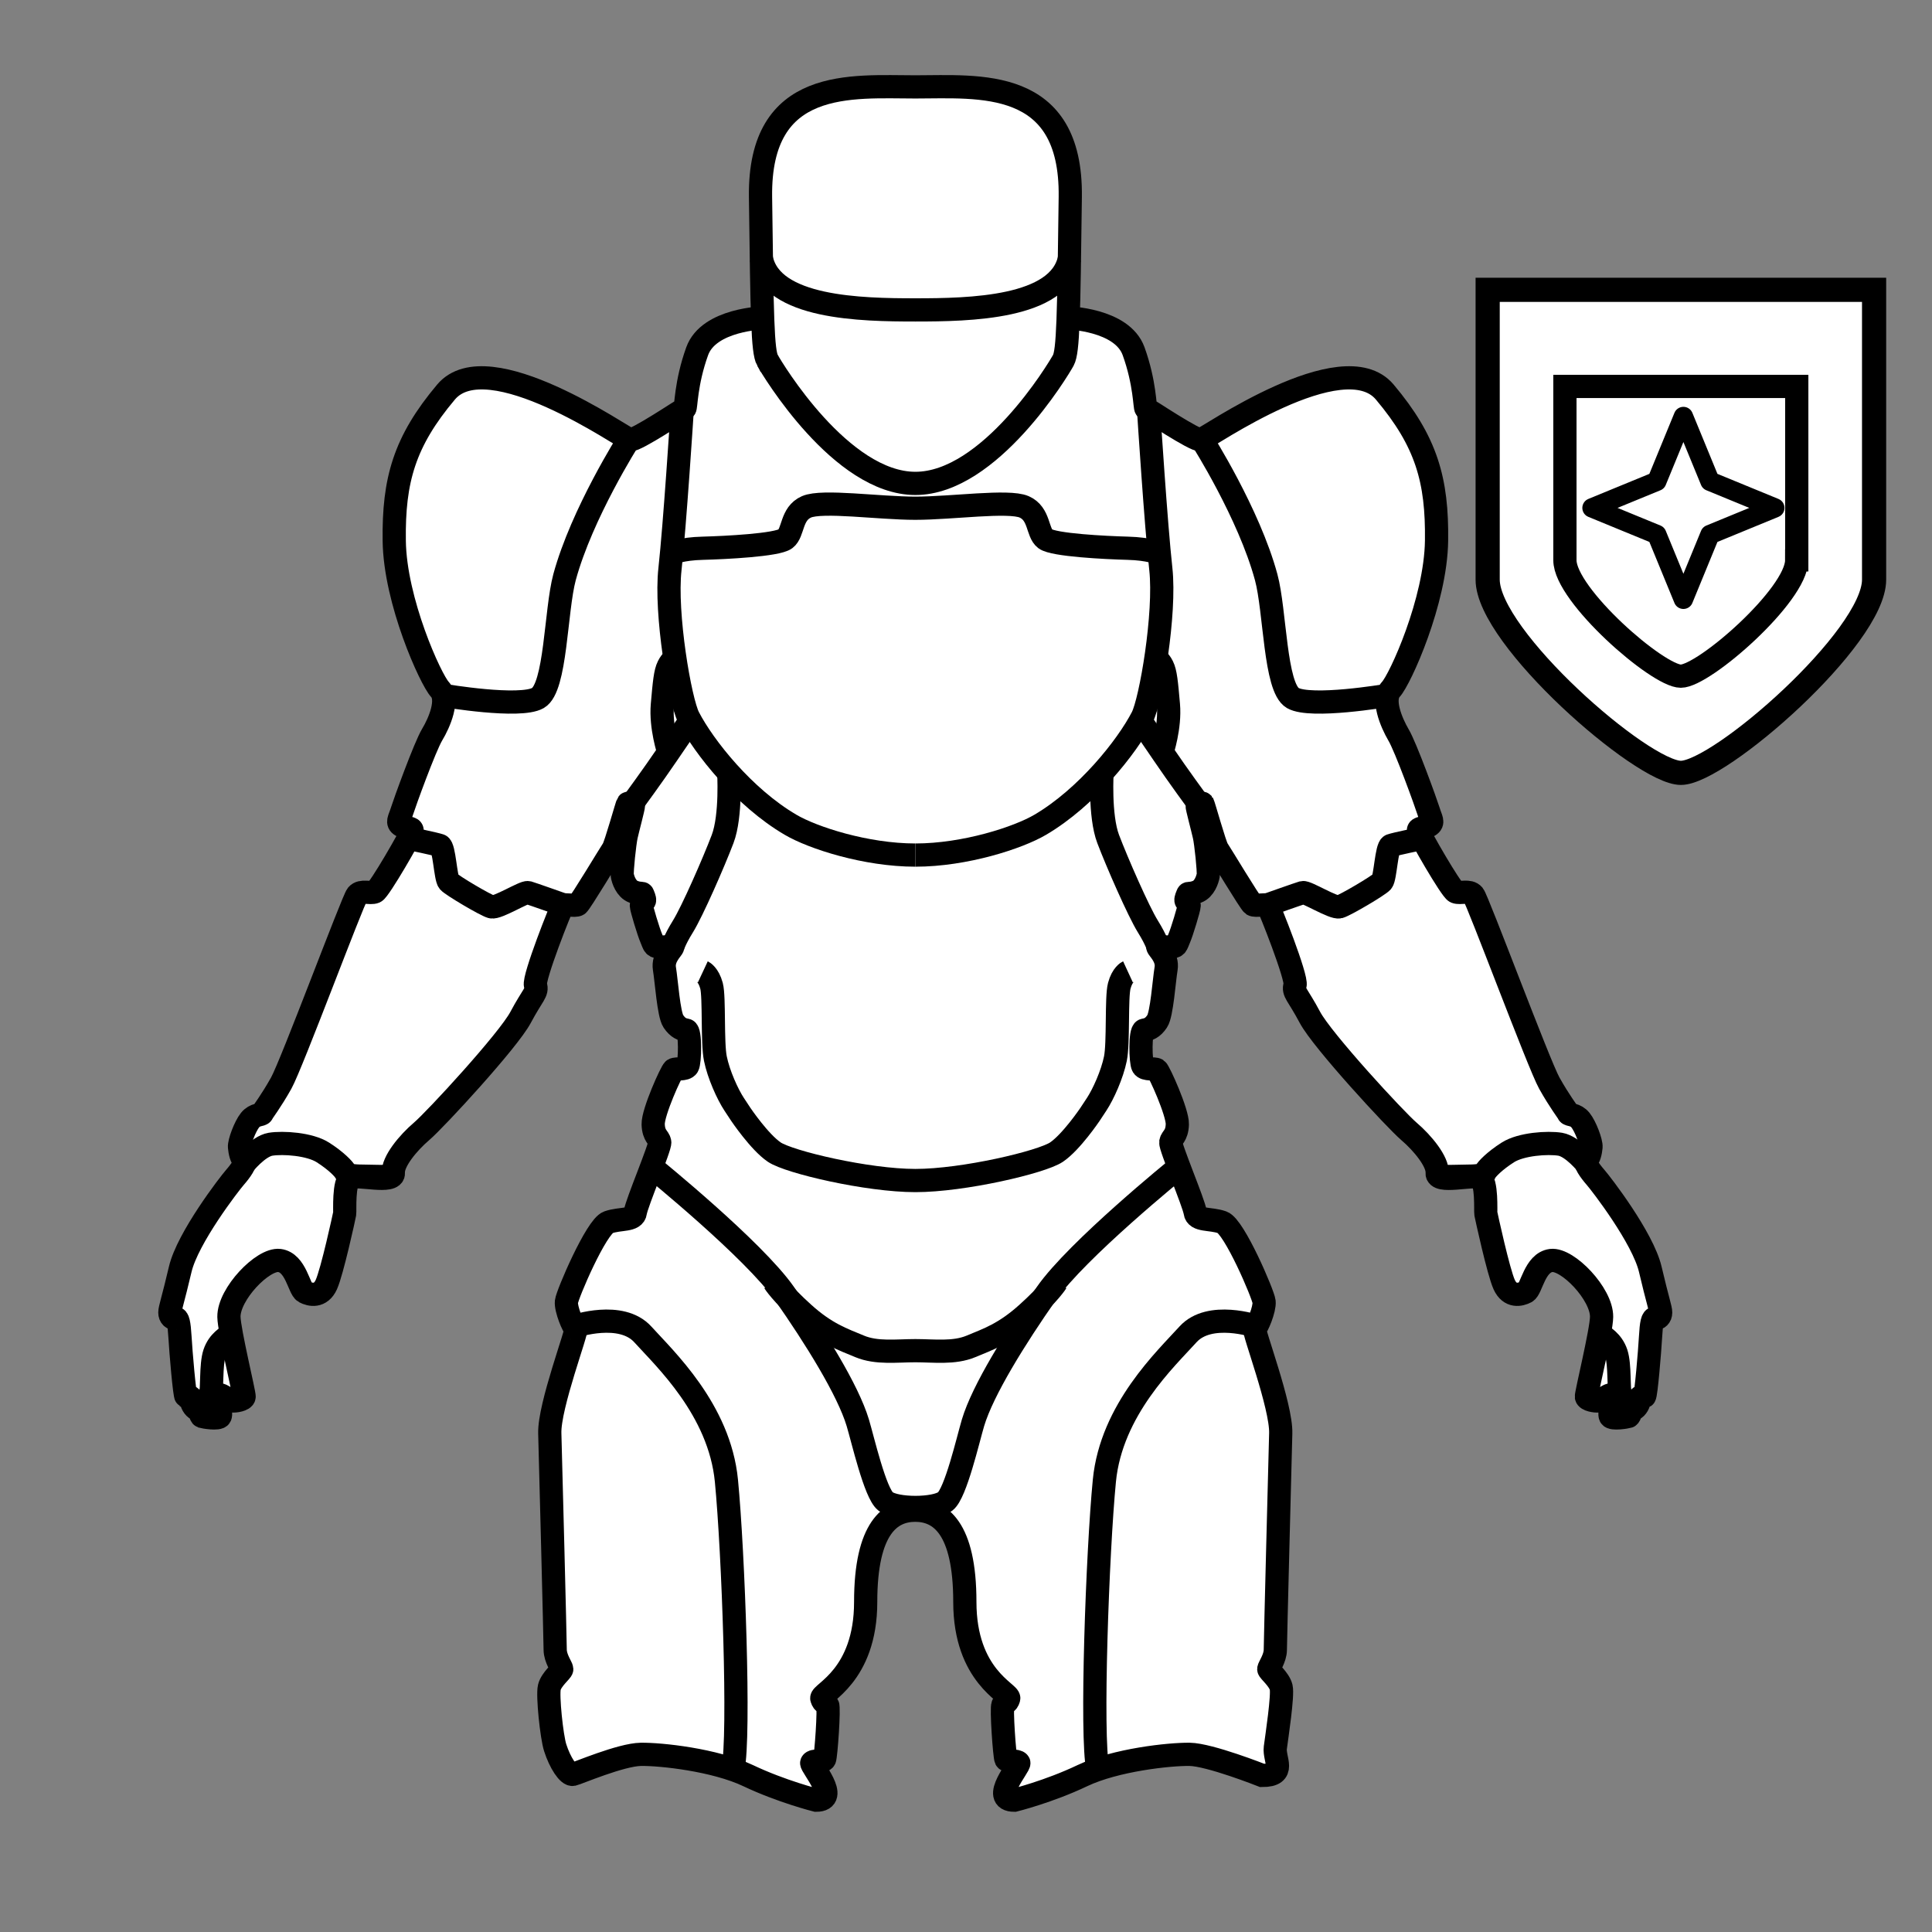 <?xml version="1.0" encoding="UTF-8" standalone="no"?>
<!-- Created with Inkscape (http://www.inkscape.org/) -->

<svg
   width="100"
   height="100"
   viewBox="0 0 26.458 26.458"
   version="1.1"
   id="svg5"
   inkscape:version="1.1.1 (3bf5ae0d25, 2021-09-20)"
   sodipodi:docname="iconu_bsuit - Copie.svg"
   inkscape:export-filename="E:\unvanquished assets\icons\iconu_bsuit.png"
   inkscape:export-xdpi="96"
   inkscape:export-ydpi="96"
   xmlns:inkscape="http://www.inkscape.org/namespaces/inkscape"
   xmlns:sodipodi="http://sodipodi.sourceforge.net/DTD/sodipodi-0.dtd"
   xmlns="http://www.w3.org/2000/svg"
   xmlns:svg="http://www.w3.org/2000/svg">
  <rect x="0" y="0" width="26.458" height="26.458" fill="#808080" stroke="none"/>
  <sodipodi:namedview
     id="namedview7"
     pagecolor="#ffffff"
     bordercolor="#666666"
     borderopacity="1.0"
     inkscape:pageshadow="2"
     inkscape:pageopacity="0.0"
     inkscape:pagecheckerboard="0"
     inkscape:document-units="mm"
     showgrid="true"
     units="px"
     inkscape:zoom="8"
     inkscape:cx="79.1875"
     inkscape:cy="44.3125"
     inkscape:window-width="1920"
     inkscape:window-height="1017"
     inkscape:window-x="-8"
     inkscape:window-y="-8"
     inkscape:window-maximized="1"
     inkscape:current-layer="layer1">
    <inkscape:grid
       type="xygrid"
       id="grid1942" />
  </sodipodi:namedview>
  <defs
     id="defs2">
    <inkscape:path-effect
       effect="mirror_symmetry"
       start_point="22.49,1.323"
       end_point="22.49,6.615"
       center_point="22.49,3.969"
       id="path-effect5216"
       is_visible="true"
       lpeversion="1.1"
       mode="free"
       discard_orig_path="false"
       fuse_paths="false"
       oposite_fuse="false"
       split_items="true"
       split_open="false" />
    <inkscape:path-effect
       effect="mirror_symmetry"
       start_point="13.229,18.256"
       end_point="13.229,23.812"
       center_point="13.229,21.034"
       id="path-effect2322"
       is_visible="true"
       lpeversion="1.1"
       mode="free"
       discard_orig_path="false"
       fuse_paths="false"
       oposite_fuse="false"
       split_items="true"
       split_open="false" />
    <inkscape:path-effect
       effect="mirror_symmetry"
       start_point="10.583,0.527"
       end_point="10.583,26.004"
       center_point="10.583,13.265"
       id="path-effect2647"
       is_visible="true"
       lpeversion="1.1"
       mode="free"
       discard_orig_path="false"
       fuse_paths="false"
       oposite_fuse="false"
       split_items="true"
       split_open="false" />
    <inkscape:path-effect
       effect="mirror_symmetry"
       start_point="10.591,0.626"
       end_point="10.514,4.659"
       center_point="10.553,2.643"
       id="path-effect1400"
       is_visible="true"
       lpeversion="1.1"
       mode="free"
       discard_orig_path="false"
       fuse_paths="false"
       oposite_fuse="false"
       split_items="false"
       split_open="false" />
  </defs>
  <g
     inkscape:label="Calque 1"
     inkscape:groupmode="layer"
     id="layer1">
    <path
       id="mirror-path-effect5216-6"
       d="M 25.665,7.938 V 3.969 h -5.292 c 0,0 -1e-6,3.175 0,3.969 0,0.794 2.117,2.646 2.646,2.646 0.529,1e-6 2.646,-1.852 2.646,-2.646 z"
       style="fill:#ffffff;fill-opacity:1;stroke:#000000;stroke-width:0.331;stroke-linecap:butt;stroke-linejoin:miter;stroke-miterlimit:4;stroke-dasharray:none;stroke-opacity:1"
       sodipodi:nodetypes="scczzs"
       inkscape:export-filename="/media/stela/My Passport/unvanquished assets/icons/bsuit2.png"
       inkscape:export-xdpi="480"
       inkscape:export-ydpi="480" />
    <path
       id="mirror-path-effect5216-6-3"
       d="M 24.606,7.673 V 5.292 h -3.175 c 0,0 -10e-7,1.905 0,2.381 0,0.476 1.27,1.587 1.587,1.587 0.318,0 1.587,-1.111 1.587,-1.587 z"
       style="fill:#ffffff;fill-opacity:1;stroke:#000000;stroke-width:0.318;stroke-linecap:butt;stroke-linejoin:miter;stroke-miterlimit:4;stroke-dasharray:none;stroke-opacity:1"
       sodipodi:nodetypes="scczzs"
       inkscape:export-filename="/media/stela/My Passport/unvanquished assets/icons/iconu_bsuit.png"
       inkscape:export-xdpi="96"
       inkscape:export-ydpi="96" />
    <path
       sodipodi:type="star"
       style="fill:#ffffff;fill-rule:evenodd;stroke:#000000;stroke-width:1.552;stroke-linejoin:round;stroke-miterlimit:4;stroke-dasharray:none;stroke-opacity:1;paint-order:markers fill stroke"
       id="path2402"
       inkscape:flatsided="false"
       sodipodi:sides="4"
       sodipodi:cx="72.241669"
       sodipodi:cy="2.4176538"
       sodipodi:r1="7.3189363"
       sodipodi:r2="3.0143113"
       sodipodi:arg1="0"
       sodipodi:arg2="0.78539816"
       inkscape:rounded="0"
       inkscape:randomized="0"
       d="m 79.561,2.418 -5.187,2.131 -2.131,5.187 -2.131,-5.187 -5.187,-2.131 5.187,-2.131 2.131,-5.187 2.131,5.187 z"
       transform="matrix(0.171,0,0,0.171,10.7,6.542)" />
    <path
       style="fill:#ffffff;fill-opacity:1;stroke:#000000;stroke-width:0.318;stroke-linecap:butt;stroke-linejoin:miter;stroke-miterlimit:4;stroke-dasharray:none;stroke-opacity:1"
       d="m 10.46,4.353 c 0,0 -0.753,0.016 -0.912,0.456 C 9.389,5.249 9.397,5.586 9.378,5.594 9.36,5.602 8.705,6.039 8.628,6.023 8.551,6.007 6.682,4.69 6.109,5.368 5.537,6.047 5.388,6.577 5.399,7.405 5.409,8.232 5.897,9.303 6.024,9.441 6.152,9.579 6.019,9.894 5.918,10.061 5.818,10.228 5.538,11.002 5.504,11.111 c -0.034,0.109 -0.075,0.154 -0.007,0.195 0.067,0.041 0.154,0.026 0.146,0.071 -0.007,0.045 -0.446,0.81 -0.509,0.837 -0.064,0.027 -0.186,-0.027 -0.244,0.042 -0.058,0.069 -0.896,2.322 -1.039,2.577 -0.143,0.255 -0.249,0.387 -0.26,0.414 -0.011,0.027 -0.098,0.007 -0.167,0.093 -0.069,0.086 -0.15,0.304 -0.144,0.369 0.006,0.066 0.024,0.152 0.062,0.18 0.037,0.028 -0.047,0.146 -0.124,0.234 -0.077,0.088 -0.649,0.829 -0.75,1.26 -0.101,0.431 -0.142,0.536 -0.142,0.592 0,0.056 0.037,0.086 0.075,0.079 0.037,-0.007 0.052,0.064 0.064,0.259 0.011,0.195 0.062,0.797 0.082,0.81 0.021,0.013 0.071,-0.015 0.071,0.039 0,0.054 0.036,0.118 0.079,0.137 0.043,0.019 0.049,0.092 0.069,0.099 0.021,0.007 0.229,0.043 0.249,-0.002 0.021,-0.045 -0.024,-0.274 -0.009,-0.292 0.015,-0.019 0.129,0.075 0.172,0.081 0.043,0.006 0.159,-0.013 0.165,-0.056 0.006,-0.043 -0.205,-0.901 -0.208,-1.095 -0.004,-0.313 0.464,-0.8 0.691,-0.772 0.226,0.028 0.269,0.39 0.345,0.431 0.077,0.041 0.219,0.073 0.298,-0.101 0.079,-0.174 0.246,-0.939 0.251,-0.971 0.006,-0.032 -0.02,-0.441 0.08,-0.493 0.099,-0.052 0.598,0.088 0.587,-0.065 -0.011,-0.154 0.2,-0.411 0.387,-0.57 0.187,-0.159 1.187,-1.243 1.355,-1.56 0.169,-0.317 0.236,-0.343 0.204,-0.441 -0.032,-0.097 0.354,-1.072 0.375,-1.093 0.021,-0.021 0.169,0.013 0.205,-0.011 0.036,-0.024 0.446,-0.707 0.482,-0.759 0.036,-0.052 0.191,-0.613 0.202,-0.626 0.011,-0.013 0.073,0.013 0.077,0.03 0.004,0.017 -0.076,0.314 -0.098,0.413 -0.022,0.099 -0.063,0.483 -0.054,0.541 0.009,0.058 0.052,0.187 0.152,0.225 0.099,0.037 0.12,0.009 0.129,0.034 0.009,0.024 0.027,0.062 0.024,0.084 -0.003,0.023 -0.045,0.036 -0.044,0.072 0.001,0.036 0.097,0.358 0.138,0.452 0.041,0.094 0.027,0.115 0.141,0.115 0.114,0 0.146,-0.021 0.15,-0.001 0.004,0.02 -0.139,0.138 -0.113,0.297 0.027,0.159 0.058,0.626 0.122,0.721 0.064,0.095 0.122,0.111 0.18,0.122 0.058,0.011 0.048,0.44 0.016,0.493 -0.032,0.053 -0.159,0.027 -0.191,0.048 -0.032,0.021 -0.286,0.583 -0.281,0.748 0.005,0.164 0.08,0.18 0.09,0.244 0.011,0.064 -0.318,0.838 -0.334,0.96 -0.016,0.122 -0.207,0.08 -0.371,0.138 -0.164,0.058 -0.562,0.986 -0.573,1.087 -0.011,0.101 0.095,0.355 0.127,0.371 0.032,0.016 -0.366,1.055 -0.355,1.432 0.011,0.376 0.074,2.847 0.074,2.964 0,0.117 0.09,0.239 0.09,0.265 0,0.027 -0.143,0.138 -0.17,0.249 -0.027,0.111 0.031,0.674 0.08,0.827 0.065,0.204 0.18,0.38 0.244,0.365 0.053,-0.011 0.656,-0.27 0.929,-0.274 0.274,-0.004 1.012,0.075 1.47,0.292 0.457,0.217 0.931,0.336 0.931,0.336 0.339,0 -0.078,-0.473 -0.061,-0.512 0.018,-0.04 0.157,-0.011 0.176,-0.049 0.019,-0.037 0.067,-0.709 0.041,-0.746 -0.026,-0.037 -0.056,-0.011 -0.079,-0.086 -0.023,-0.075 0.601,-0.304 0.601,-1.322 0,-1.018 0.339,-1.256 0.679,-1.256 0.339,0 0.679,0.238 0.679,1.256 0,1.018 0.624,1.247 0.601,1.322 -0.022,0.075 -0.052,0.049 -0.079,0.086 -0.026,0.037 0.022,0.709 0.041,0.746 0.019,0.037 0.154,0.011 0.176,0.049 0.022,0.037 -0.401,0.512 -0.061,0.512 0,0 0.474,-0.118 0.931,-0.336 0.457,-0.217 1.196,-0.296 1.47,-0.292 0.274,0.004 0.993,0.289 0.993,0.289 0.339,0 0.159,-0.221 0.18,-0.38 0.021,-0.159 0.106,-0.716 0.08,-0.827 -0.027,-0.111 -0.17,-0.223 -0.17,-0.249 0,-0.027 0.09,-0.148 0.09,-0.265 0,-0.117 0.064,-2.588 0.074,-2.964 0.011,-0.376 -0.387,-1.416 -0.355,-1.432 0.032,-0.016 0.138,-0.27 0.127,-0.371 -0.011,-0.101 -0.408,-1.029 -0.573,-1.087 -0.164,-0.058 -0.355,-0.016 -0.371,-0.138 -0.016,-0.122 -0.345,-0.896 -0.334,-0.96 0.011,-0.064 0.085,-0.08 0.09,-0.244 0.005,-0.164 -0.249,-0.726 -0.281,-0.748 -0.032,-0.021 -0.159,0.005 -0.191,-0.048 -0.032,-0.053 -0.042,-0.482 0.016,-0.493 0.058,-0.011 0.117,-0.027 0.18,-0.122 0.064,-0.095 0.095,-0.562 0.122,-0.721 0.027,-0.159 -0.117,-0.277 -0.113,-0.297 0.004,-0.02 0.036,0.001 0.15,0.001 0.114,0 0.099,-0.021 0.141,-0.115 0.041,-0.094 0.137,-0.416 0.138,-0.452 0.001,-0.036 -0.041,-0.049 -0.044,-0.072 -0.003,-0.023 0.015,-0.06 0.024,-0.084 0.009,-0.024 0.03,0.004 0.129,-0.034 0.099,-0.037 0.142,-0.167 0.152,-0.225 0.009,-0.058 -0.031,-0.441 -0.054,-0.541 -0.022,-0.099 -0.102,-0.397 -0.098,-0.413 0.004,-0.017 0.066,-0.043 0.077,-0.03 0.011,0.013 0.166,0.574 0.202,0.626 0.036,0.052 0.446,0.735 0.482,0.759 0.036,0.024 0.184,-0.01 0.205,0.011 0.021,0.021 0.407,0.995 0.375,1.093 -0.032,0.097 0.036,0.124 0.204,0.441 0.169,0.317 1.168,1.4 1.355,1.56 0.187,0.159 0.398,0.416 0.387,0.57 -0.011,0.154 0.487,0.013 0.587,0.065 0.099,0.052 0.074,0.461 0.08,0.493 0.006,0.032 0.172,0.797 0.251,0.971 0.079,0.174 0.221,0.142 0.298,0.101 0.077,-0.041 0.119,-0.402 0.345,-0.431 0.226,-0.028 0.695,0.459 0.691,0.772 -0.002,0.194 -0.213,1.052 -0.208,1.095 0.006,0.043 0.122,0.062 0.165,0.056 0.043,-0.006 0.157,-0.099 0.172,-0.081 0.015,0.019 -0.03,0.247 -0.009,0.292 0.021,0.045 0.229,0.009 0.249,0.002 0.021,-0.007 0.026,-0.081 0.069,-0.099 0.043,-0.019 0.079,-0.082 0.079,-0.137 0,-0.054 0.051,-0.026 0.071,-0.039 0.021,-0.013 0.071,-0.615 0.082,-0.81 0.011,-0.195 0.026,-0.266 0.064,-0.259 0.037,0.007 0.075,-0.022 0.075,-0.079 0,-0.056 -0.041,-0.161 -0.142,-0.592 -0.101,-0.431 -0.673,-1.172 -0.75,-1.26 -0.077,-0.088 -0.161,-0.206 -0.124,-0.234 0.037,-0.028 0.056,-0.114 0.062,-0.18 0.006,-0.066 -0.075,-0.283 -0.144,-0.369 -0.069,-0.086 -0.157,-0.067 -0.167,-0.093 -0.011,-0.027 -0.117,-0.159 -0.26,-0.414 -0.143,-0.255 -0.981,-2.508 -1.039,-2.577 -0.058,-0.069 -0.18,-0.016 -0.244,-0.042 -0.064,-0.027 -0.502,-0.792 -0.509,-0.837 -0.007,-0.045 0.079,-0.03 0.146,-0.071 0.067,-0.041 0.026,-0.086 -0.007,-0.195 -0.034,-0.109 -0.313,-0.883 -0.414,-1.05 C 19.053,9.894 18.92,9.579 19.047,9.441 19.175,9.303 19.662,8.232 19.673,7.405 19.684,6.577 19.535,6.047 18.963,5.368 18.39,4.69 16.521,6.007 16.444,6.023 16.367,6.039 15.712,5.602 15.694,5.594 15.675,5.586 15.683,5.249 15.524,4.809 15.365,4.369 14.612,4.353 14.612,4.353"
       id="path3351"
       sodipodi:nodetypes="csssscscsccssssccccsscssssccsccszcsccsssssssscscssccssssscsscsscsssssssccccscsczzzcscsccccssssssscsscsscsssssscsscscssssssssccscssccsccsssscssssccssssssscssssssc" />
    <path
       style="fill:#ffffff;fill-opacity:1;stroke:#000000;stroke-width:0.318;stroke-linecap:butt;stroke-linejoin:miter;stroke-miterlimit:4;stroke-dasharray:none;stroke-opacity:1"
       d="M 10.51,4.934 C 10.443,4.81 10.436,4.34 10.415,2.696 10.394,1.052 11.669,1.19 12.536,1.19 c 0.867,0 2.142,-0.138 2.121,1.506 -0.021,1.644 -0.028,2.114 -0.095,2.238 -0.067,0.124 -1.007,1.686 -2.026,1.686 -1.018,-1e-7 -1.958,-1.563 -2.026,-1.686 z"
       id="path1996"
       sodipodi:nodetypes="zszsszz" />
    <path
       style="fill:none;stroke:#000000;stroke-width:0.318;stroke-linecap:butt;stroke-linejoin:miter;stroke-miterlimit:4;stroke-dasharray:none;stroke-opacity:1"
       d="m 12.536,11.71 c -0.679,0 -1.408,-0.237 -1.711,-0.416 C 10.187,10.92 9.64,10.23 9.43,9.825 9.312,9.598 9.107,8.4 9.175,7.793 9.242,7.185 9.34,5.656 9.34,5.656"
       id="path3485"
       sodipodi:nodetypes="csssc" />
    <path
       style="fill:none;stroke:#000000;stroke-width:0.318;stroke-linecap:butt;stroke-linejoin:miter;stroke-miterlimit:4;stroke-dasharray:none;stroke-opacity:1"
       d="m 7.87,18.163 c 0,0 0.636,-0.217 0.933,0.111 0.297,0.329 1.05,1.029 1.145,2.004 0.095,0.976 0.186,3.51 0.09,3.945"
       id="path3904"
       sodipodi:nodetypes="cssc" />
    <path
       style="fill:none;stroke:#000000;stroke-width:0.318;stroke-linecap:butt;stroke-linejoin:miter;stroke-miterlimit:4;stroke-dasharray:none;stroke-opacity:1"
       d="m 3.334,15.95 c 0,0 0.198,-0.251 0.37,-0.28 0.172,-0.028 0.536,-0.004 0.718,0.112 0.182,0.116 0.289,0.229 0.306,0.266 0.017,0.037 0.067,0.054 0.185,0.058 0.118,0.004 0.429,0.007 0.44,0.007"
       id="path5026"
       sodipodi:nodetypes="cccssc" />
    <path
       style="fill:none;stroke:#000000;stroke-width:0.318;stroke-linecap:butt;stroke-linejoin:miter;stroke-miterlimit:4;stroke-dasharray:none;stroke-opacity:1"
       d="m 2.615,19.219 c 0,0 0.233,-0.029 0.265,-0.114 0.032,-0.085 0.003,-0.406 0.058,-0.573 0.056,-0.167 0.183,-0.228 0.223,-0.262"
       id="path5867"
       sodipodi:nodetypes="cscc" />
    <path
       style="fill:none;stroke:#000000;stroke-width:0.318;stroke-linecap:butt;stroke-linejoin:miter;stroke-miterlimit:4;stroke-dasharray:none;stroke-opacity:1"
       d="m 5.598,11.482 c 0,0 0.367,0.075 0.427,0.097 0.06,0.022 0.075,0.442 0.12,0.495 0.045,0.052 0.502,0.322 0.585,0.345 0.082,0.022 0.45,-0.21 0.502,-0.195 0.052,0.015 0.495,0.172 0.495,0.172"
       id="path6381"
       sodipodi:nodetypes="cssssc" />
    <path
       style="fill:none;stroke:#000000;stroke-width:0.318;stroke-linecap:butt;stroke-linejoin:miter;stroke-miterlimit:4;stroke-dasharray:none;stroke-opacity:1"
       d="m 6.085,9.525 c 0,0 1.035,0.176 1.282,0.034 C 7.615,9.416 7.608,8.363 7.731,7.905 7.968,7.032 8.613,6.019 8.613,6.019"
       id="path6383"
       sodipodi:nodetypes="cssc" />
    <path
       style="fill:none;stroke:#000000;stroke-width:0.318;stroke-linecap:butt;stroke-linejoin:miter;stroke-miterlimit:4;stroke-dasharray:none;stroke-opacity:1"
       d="m 9.979,10.561 c 0,0 0.039,0.608 -0.083,0.929 -0.122,0.321 -0.415,0.99 -0.542,1.195 -0.127,0.205 -0.145,0.294 -0.145,0.294"
       id="path8481"
       sodipodi:nodetypes="cssc" />
    <path
       style="fill:none;stroke:#000000;stroke-width:0.318;stroke-linecap:butt;stroke-linejoin:miter;stroke-miterlimit:4;stroke-dasharray:none;stroke-opacity:1"
       d="m 8.668,10.992 c 0,0 0.278,-0.379 0.469,-0.661 0.192,-0.282 0.313,-0.458 0.313,-0.458"
       id="path9029"
       sodipodi:nodetypes="csc" />
    <path
       style="fill:none;stroke:#000000;stroke-width:0.318;stroke-linecap:butt;stroke-linejoin:miter;stroke-miterlimit:4;stroke-dasharray:none;stroke-opacity:1"
       d="m 9.157,10.296 c 0,0 -0.113,-0.34 -0.086,-0.645 0.027,-0.305 0.039,-0.442 0.082,-0.528 0.043,-0.086 0.09,-0.102 0.09,-0.102"
       id="path9031"
       sodipodi:nodetypes="cssc" />
    <path
       style="fill:none;stroke:#000000;stroke-width:0.318;stroke-linecap:butt;stroke-linejoin:miter;stroke-miterlimit:4;stroke-dasharray:none;stroke-opacity:1"
       d="m 9.196,7.578 c 0,0 0.129,-0.063 0.43,-0.07 0.301,-0.008 1.017,-0.043 1.13,-0.129 0.113,-0.086 0.074,-0.344 0.289,-0.438 0.215,-0.094 0.993,0.019 1.49,0.019 0.497,0 1.275,-0.112 1.49,-0.019 0.215,0.094 0.176,0.352 0.289,0.438 0.113,0.086 0.829,0.121 1.13,0.129 0.301,0.008 0.43,0.07 0.43,0.07"
       id="path9085"
       sodipodi:nodetypes="cssszsssc" />
    <path
       style="fill:none;stroke:#000000;stroke-width:0.318;stroke-linecap:butt;stroke-linejoin:miter;stroke-miterlimit:4;stroke-dasharray:none;stroke-opacity:1"
       d="m 9.625,13.309 c 0,0 0.077,0.036 0.119,0.191 0.041,0.155 0.008,0.783 0.053,0.998 0.044,0.216 0.166,0.487 0.257,0.625 l 0.091,0.138 c 0,0 0.256,0.38 0.459,0.517 0.203,0.137 1.275,0.389 1.932,0.389 0.657,0 1.729,-0.252 1.932,-0.389 0.203,-0.137 0.459,-0.517 0.459,-0.517 l 0.091,-0.138 c 0.091,-0.138 0.213,-0.409 0.257,-0.625 0.044,-0.216 0.011,-0.843 0.053,-0.998 0.041,-0.155 0.119,-0.191 0.119,-0.191"
       id="path11773"
       sodipodi:nodetypes="cssscszscscsc" />
    <path
       id="path2653-0"
       d="m 12.536,11.71 c 0.679,0 1.408,-0.237 1.711,-0.416 0.637,-0.375 1.185,-1.065 1.395,-1.47 0.118,-0.227 0.322,-1.425 0.255,-2.032 -0.067,-0.607 -0.165,-2.137 -0.165,-2.137"
       style="fill:none;stroke:#000000;stroke-width:0.318;stroke-linecap:butt;stroke-linejoin:miter;stroke-miterlimit:4;stroke-dasharray:none;stroke-opacity:1" />
    <path
       id="path2657-3"
       d="m 17.202,18.163 c 0,0 -0.636,-0.217 -0.933,0.111 -0.297,0.329 -1.05,1.029 -1.145,2.004 -0.095,0.976 -0.186,3.51 -0.09,3.945"
       style="fill:none;stroke:#000000;stroke-width:0.318;stroke-linecap:butt;stroke-linejoin:miter;stroke-miterlimit:4;stroke-dasharray:none;stroke-opacity:1" />
    <path
       id="path2661-1"
       d="m 16.133,15.993 c 0,0 -1.384,1.121 -1.803,1.721 -0.42,0.6 -0.87,1.32 -1.005,1.77 -0.067,0.225 -0.237,0.965 -0.379,1.076 -0.142,0.112 -0.678,0.112 -0.82,0 -0.142,-0.112 -0.311,-0.851 -0.379,-1.076 -0.135,-0.45 -0.585,-1.17 -1.005,-1.77 -0.42,-0.6 -1.803,-1.721 -1.803,-1.721"
       style="fill:none;stroke:#000000;stroke-width:0.318;stroke-linecap:butt;stroke-linejoin:miter;stroke-miterlimit:4;stroke-dasharray:none;stroke-opacity:1"
       sodipodi:nodetypes="csszzssc" />
    <path
       id="path2665-5"
       d="m 21.737,15.95 c 0,0 -0.198,-0.251 -0.37,-0.28 -0.172,-0.028 -0.536,-0.004 -0.718,0.112 -0.182,0.116 -0.289,0.229 -0.306,0.266 -0.017,0.037 -0.067,0.054 -0.185,0.058 -0.118,0.004 -0.43,0.007 -0.44,0.007"
       style="fill:none;stroke:#000000;stroke-width:0.318;stroke-linecap:butt;stroke-linejoin:miter;stroke-miterlimit:4;stroke-dasharray:none;stroke-opacity:1" />
    <path
       id="path2667-0"
       d="m 22.457,19.219 c 0,0 -0.233,-0.029 -0.265,-0.114 -0.032,-0.085 -0.003,-0.406 -0.058,-0.573 -0.056,-0.167 -0.183,-0.228 -0.223,-0.262"
       style="fill:none;stroke:#000000;stroke-width:0.318;stroke-linecap:butt;stroke-linejoin:miter;stroke-miterlimit:4;stroke-dasharray:none;stroke-opacity:1" />
    <path
       id="path2669-5"
       d="m 19.474,11.482 c 0,0 -0.367,0.075 -0.427,0.097 -0.06,0.022 -0.075,0.442 -0.12,0.495 -0.045,0.052 -0.502,0.322 -0.585,0.345 -0.082,0.022 -0.45,-0.21 -0.502,-0.195 -0.052,0.015 -0.495,0.172 -0.495,0.172"
       style="fill:none;stroke:#000000;stroke-width:0.318;stroke-linecap:butt;stroke-linejoin:miter;stroke-miterlimit:4;stroke-dasharray:none;stroke-opacity:1" />
    <path
       id="path2671-0"
       d="m 18.986,9.525 c 0,0 -1.035,0.176 -1.282,0.034 C 17.457,9.416 17.464,8.363 17.34,7.905 17.104,7.032 16.459,6.019 16.459,6.019"
       style="fill:none;stroke:#000000;stroke-width:0.318;stroke-linecap:butt;stroke-linejoin:miter;stroke-miterlimit:4;stroke-dasharray:none;stroke-opacity:1" />
    <path
       id="path2687-7"
       d="m 15.093,10.561 c 0,0 -0.039,0.608 0.083,0.929 0.122,0.321 0.415,0.99 0.542,1.195 0.127,0.205 0.145,0.294 0.145,0.294"
       style="fill:none;stroke:#000000;stroke-width:0.318;stroke-linecap:butt;stroke-linejoin:miter;stroke-miterlimit:4;stroke-dasharray:none;stroke-opacity:1" />
    <path
       id="path2689-8"
       d="m 16.404,10.992 c 0,0 -0.278,-0.379 -0.469,-0.661 -0.192,-0.282 -0.313,-0.458 -0.313,-0.458"
       style="fill:none;stroke:#000000;stroke-width:0.318;stroke-linecap:butt;stroke-linejoin:miter;stroke-miterlimit:4;stroke-dasharray:none;stroke-opacity:1" />
    <path
       id="path2691-3"
       d="m 15.915,10.296 c 0,0 0.113,-0.34 0.086,-0.645 C 15.974,9.346 15.962,9.209 15.919,9.123 15.876,9.037 15.829,9.021 15.829,9.021"
       style="fill:none;stroke:#000000;stroke-width:0.318;stroke-linecap:butt;stroke-linejoin:miter;stroke-miterlimit:4;stroke-dasharray:none;stroke-opacity:1" />
    <path
       id="path2699-5"
       d="m 14.468,17.558 c 0,0 -0.094,0.153 -0.403,0.43 -0.309,0.278 -0.532,0.352 -0.767,0.45 -0.235,0.098 -0.508,0.059 -0.763,0.059 -0.255,0 -0.528,0.039 -0.763,-0.059 -0.235,-0.098 -0.458,-0.172 -0.767,-0.45 -0.309,-0.278 -0.403,-0.43 -0.403,-0.43"
       style="fill:none;stroke:#000000;stroke-width:0.318;stroke-linecap:butt;stroke-linejoin:miter;stroke-miterlimit:4;stroke-dasharray:none;stroke-opacity:1"
       sodipodi:nodetypes="csczcsc" />
    <path
       id="path2709-7"
       d="m 14.646,3.536 c -0.138,0.687 -1.368,0.708 -2.11,0.708 -0.742,0 -1.973,-0.021 -2.11,-0.708"
       style="fill:none;stroke:#000000;stroke-width:0.318;stroke-linecap:butt;stroke-linejoin:miter;stroke-miterlimit:4;stroke-dasharray:none;stroke-opacity:1"
       sodipodi:nodetypes="czc" />
  </g>
</svg>

